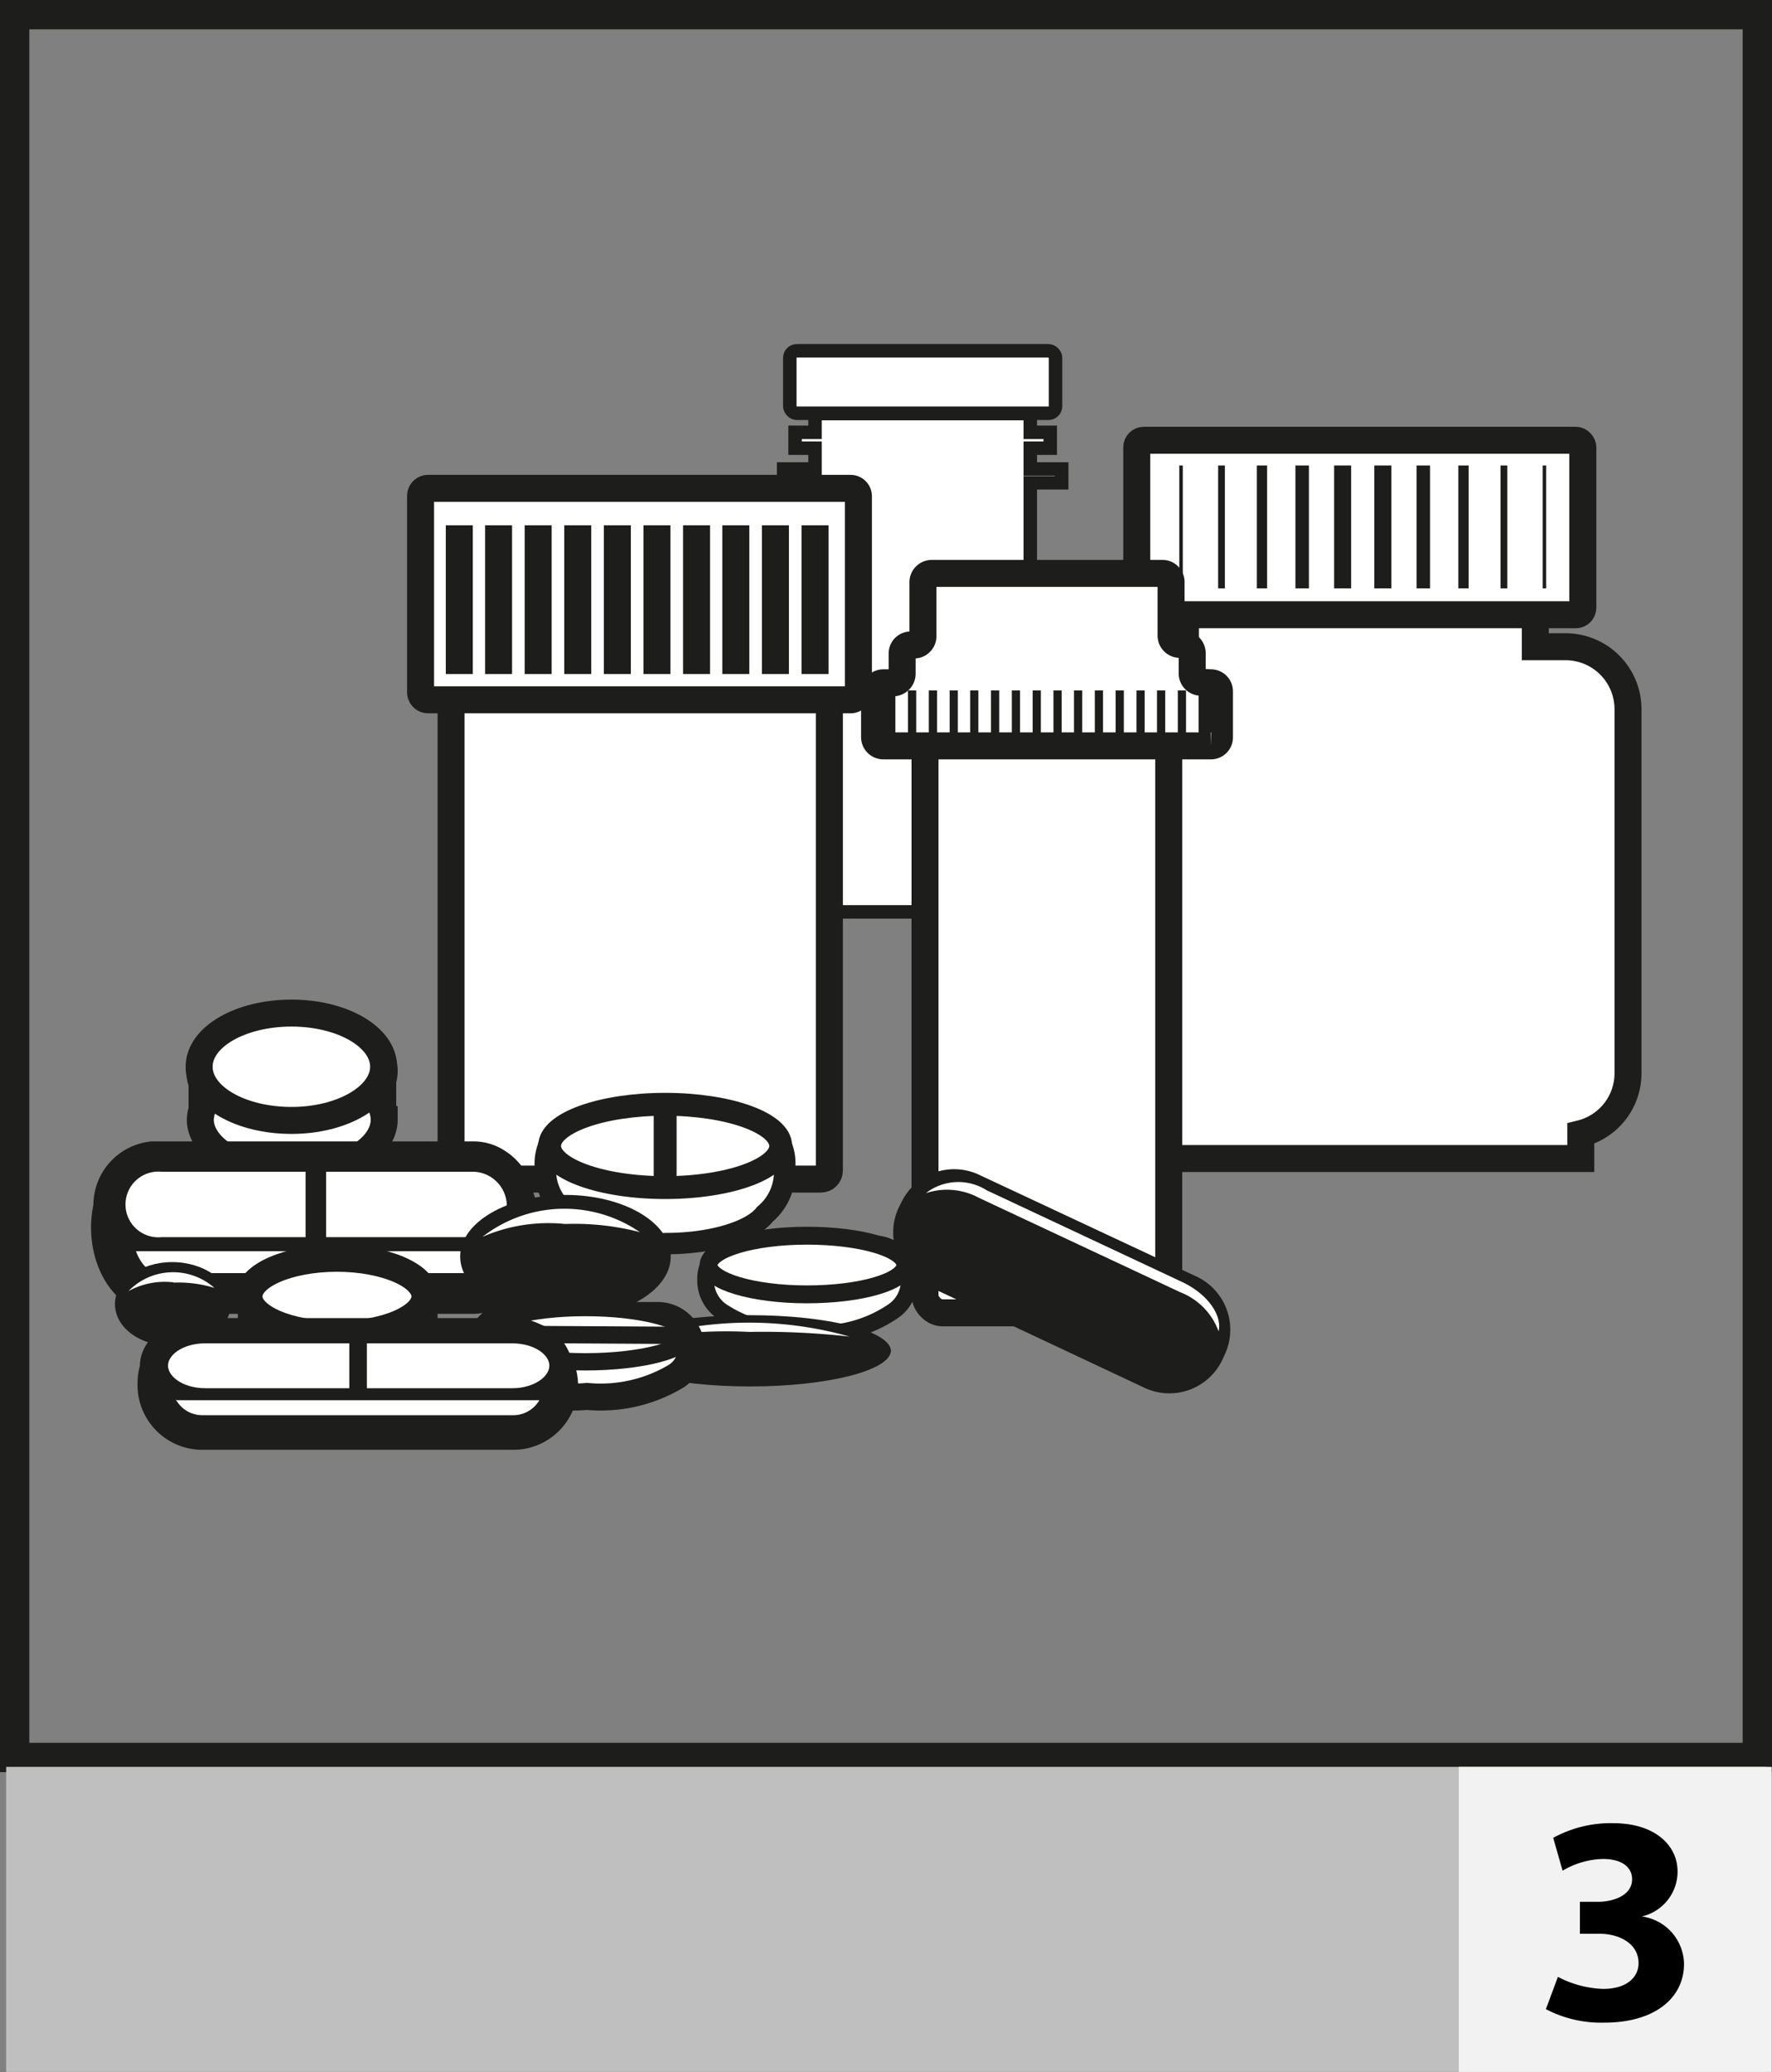 <svg xmlns="http://www.w3.org/2000/svg" xmlns:xlink="http://www.w3.org/1999/xlink" viewBox="0 0 60.42 70.65"><rect x="0" y="0" width="60.42" height="70.65" fill="#808080" stroke="none"/><defs><style>.cls-1,.cls-10,.cls-11,.cls-12,.cls-15,.cls-17,.cls-18,.cls-19,.cls-20,.cls-21,.cls-23,.cls-24,.cls-4,.cls-5,.cls-6,.cls-7,.cls-8,.cls-9{fill:none;}.cls-2{isolation:isolate;}.cls-3{fill:#fff;}.cls-10,.cls-11,.cls-12,.cls-15,.cls-17,.cls-18,.cls-19,.cls-20,.cls-21,.cls-23,.cls-24,.cls-4,.cls-5,.cls-6,.cls-7,.cls-8,.cls-9{stroke:#1d1d1b;}.cls-10,.cls-11,.cls-12,.cls-15,.cls-17,.cls-18,.cls-19,.cls-20,.cls-21,.cls-23,.cls-4,.cls-5,.cls-6,.cls-7,.cls-8,.cls-9{stroke-miterlimit:10;}.cls-4{stroke-width:0.46px;}.cls-5{stroke-width:0.92px;}.cls-6{stroke-width:0.23px;}.cls-7{stroke-width:0.35px;}.cls-8{stroke-width:0.58px;}.cls-9{stroke-width:0.12px;}.cls-10{stroke-width:0.73px;}.cls-11{stroke-width:0.78px;}.cls-12{stroke-width:1.39px;}.cls-13{mix-blend-mode:multiply;}.cls-14{clip-path:url(#clip-path);}.cls-15{stroke-width:0.7px;}.cls-16{fill:#1d1d1b;}.cls-17{stroke-width:0.28px;}.cls-18{stroke-width:0.57px;}.cls-19{stroke-width:0.61px;}.cls-20{stroke-width:0.59px;}.cls-21{stroke-width:1.18px;}.cls-22{clip-path:url(#clip-path-2);}.cls-23{stroke-width:0.6px;}.cls-25{fill:#bfbfbf;}.cls-26{fill:#f2f2f2;}</style><clipPath id="clip-path" transform="translate(-388.13 -261.16)"><rect class="cls-1" x="391.96" y="300.63" width="13.94" height="3.19"/></clipPath><clipPath id="clip-path-2" transform="translate(-388.13 -261.16)"><rect class="cls-1" x="393.45" y="306.54" width="13.83" height="2.36"/></clipPath></defs><g class="cls-2"><g id="Layer_1" data-name="Layer 1"><polygon class="cls-3" points="36.2 15.99 35.13 15.99 35.13 15.28 35.81 15.28 35.81 14.74 35.13 14.74 35.13 14.1 27.79 14.1 27.79 14.74 27.11 14.74 27.11 15.28 27.79 15.28 27.79 15.99 26.72 15.99 26.72 16.46 27.79 16.46 27.79 31.09 35.13 31.09 35.13 16.46 36.2 16.46 36.2 15.99"/><polygon class="cls-4" points="36.2 15.99 35.13 15.99 35.13 15.28 35.81 15.28 35.81 14.74 35.13 14.74 35.13 14.1 27.79 14.1 27.79 14.74 27.11 14.74 27.11 15.28 27.79 15.28 27.79 15.99 26.72 15.99 26.72 16.46 27.79 16.46 27.79 31.09 35.13 31.09 35.13 16.46 36.2 16.46 36.2 15.99"/><rect class="cls-3" x="26.93" y="11.96" width="9.06" height="2.13" rx="0.24"/><rect class="cls-4" x="26.93" y="11.96" width="9.06" height="2.13" rx="0.24"/><path class="cls-3" d="M441.48,283.21h-1v-1.95H428.55v1.95h-1a2.13,2.13,0,0,0-2.13,2.13v12.41a2.12,2.12,0,0,0,1.61,2.06v.85h15v-.85a2.12,2.12,0,0,0,1.61-2.06V285.34a2.13,2.13,0,0,0-2.13-2.13" transform="translate(-388.13 -261.16)"/><path class="cls-5" d="M441.48,283.21h-1v-1.95H428.55v1.95h-1a2.13,2.13,0,0,0-2.13,2.13v12.41a2.12,2.12,0,0,0,1.61,2.06v.85h15v-.85a2.12,2.12,0,0,0,1.61-2.06V285.34A2.13,2.13,0,0,0,441.48,283.21Z" transform="translate(-388.13 -261.16)"/><rect class="cls-3" x="38.76" y="15.01" width="15.21" height="5.95" rx="0.24"/><rect class="cls-5" x="38.76" y="15.01" width="15.21" height="5.95" rx="0.24"/><line class="cls-6" x1="51.28" y1="15.87" x2="51.28" y2="20.06"/><line class="cls-7" x1="49.9" y1="15.87" x2="49.9" y2="20.06"/><line class="cls-4" x1="48.53" y1="15.87" x2="48.53" y2="20.06"/><line class="cls-8" x1="47.15" y1="15.87" x2="47.15" y2="20.06"/><line class="cls-8" x1="45.78" y1="15.87" x2="45.78" y2="20.06"/><line class="cls-4" x1="44.4" y1="15.87" x2="44.4" y2="20.06"/><line class="cls-7" x1="43.03" y1="15.87" x2="43.03" y2="20.06"/><line class="cls-6" x1="41.65" y1="15.87" x2="41.65" y2="20.06"/><line class="cls-9" x1="40.27" y1="15.87" x2="40.27" y2="20.06"/><line class="cls-9" x1="52.66" y1="15.87" x2="52.66" y2="20.06"/><rect class="cls-3" x="15.38" y="20.54" width="12.9" height="19.66" rx="0.29"/><rect class="cls-5" x="15.38" y="20.54" width="12.9" height="19.66" rx="0.29"/><path class="cls-3" d="M14.6,16.65H29a.27.27,0,0,1,.27.27v6.67a.27.27,0,0,1-.27.27H14.6a.26.26,0,0,1-.26-.26V16.92A.26.26,0,0,1,14.6,16.65Z"/><path class="cls-5" d="M14.6,16.65H29a.27.27,0,0,1,.27.27v6.67a.27.27,0,0,1-.27.27H14.6a.26.26,0,0,1-.26-.26V16.92A.26.26,0,0,1,14.6,16.65Z"/><line class="cls-5" x1="26.44" y1="17.91" x2="26.44" y2="22.98"/><line class="cls-5" x1="25.09" y1="17.91" x2="25.09" y2="22.98"/><line class="cls-5" x1="23.75" y1="17.91" x2="23.75" y2="22.98"/><line class="cls-5" x1="22.4" y1="17.91" x2="22.4" y2="22.98"/><line class="cls-5" x1="21.05" y1="17.91" x2="21.05" y2="22.98"/><line class="cls-5" x1="19.7" y1="17.91" x2="19.7" y2="22.98"/><line class="cls-5" x1="18.35" y1="17.91" x2="18.35" y2="22.98"/><line class="cls-5" x1="17" y1="17.91" x2="17" y2="22.98"/><line class="cls-5" x1="15.66" y1="17.91" x2="15.66" y2="22.98"/><line class="cls-5" x1="27.79" y1="17.91" x2="27.79" y2="22.98"/><path class="cls-3" d="M414.88,301a1.57,1.57,0,0,0-1.33-1.73h-5.49a1.58,1.58,0,0,0-1.33,1.73,1.81,1.81,0,0,0,.77,1.56,4.78,4.78,0,0,0,3.33,1c1.6,0,2.95-.43,3.38-1a1.87,1.87,0,0,0,.67-1.5" transform="translate(-388.13 -261.16)"/><path class="cls-10" d="M414.88,301a1.57,1.57,0,0,0-1.33-1.73h-5.49a1.58,1.58,0,0,0-1.33,1.73,1.81,1.81,0,0,0,.77,1.56,4.78,4.78,0,0,0,3.33,1c1.6,0,2.95-.43,3.38-1A1.87,1.87,0,0,0,414.88,301Z" transform="translate(-388.13 -261.16)"/><path class="cls-3" d="M414.75,300.23c0,.78-1.76,1.42-3.94,1.42s-3.94-.64-3.94-1.42,1.76-1.42,3.94-1.42,3.94.64,3.94,1.42" transform="translate(-388.13 -261.16)"/><path class="cls-11" d="M414.75,300.23c0,.78-1.76,1.42-3.94,1.42s-3.94-.64-3.94-1.42,1.76-1.42,3.94-1.42S414.75,299.45,414.75,300.23Z" transform="translate(-388.13 -261.16)"/><line class="cls-11" x1="22.68" y1="37.65" x2="22.68" y2="40.49"/><path class="cls-3" d="M401.18,298a1.13,1.13,0,0,0,.05-.32c0-1-1.41-1.83-3.14-1.83s-3.15.82-3.15,1.83a1.15,1.15,0,0,0,.08.41v.9a1.28,1.28,0,0,0-.06.34c0,1,1.41,1.83,3.14,1.83s3.13-.82,3.13-1.83a1.13,1.13,0,0,0-.05-.32Z" transform="translate(-388.13 -261.16)"/><path class="cls-5" d="M401.18,298a1.13,1.13,0,0,0,.05-.32c0-1-1.41-1.83-3.14-1.83s-3.15.82-3.15,1.83a1.15,1.15,0,0,0,.08.41v.9a1.28,1.28,0,0,0-.06.34c0,1,1.41,1.83,3.14,1.83s3.13-.82,3.13-1.83a1.13,1.13,0,0,0-.05-.32Z" transform="translate(-388.13 -261.16)"/><path class="cls-3" d="M401.21,297.53c0,1-1.4,1.83-3.14,1.83s-3.15-.81-3.15-1.83,1.41-1.83,3.15-1.83,3.14.82,3.14,1.83" transform="translate(-388.13 -261.16)"/><path class="cls-5" d="M401.21,297.53c0,1-1.4,1.83-3.14,1.83s-3.15-.81-3.15-1.83,1.41-1.83,3.15-1.83S401.21,296.52,401.21,297.53Z" transform="translate(-388.13 -261.16)"/><path class="cls-3" d="M405.64,302A1.46,1.46,0,0,0,405,301a1.27,1.27,0,0,0-.69-.23H393.33a1.49,1.49,0,0,0-1.32,1.45s0,.06,0,.09a3.13,3.13,0,0,0-.08.7c0,1.24.71,2.25,1.59,2.25h10.73c.88,0,1.59-1,1.59-2.25a3,3,0,0,0-.21-1.11" transform="translate(-388.13 -261.16)"/><path class="cls-12" d="M405.64,302A1.46,1.46,0,0,0,405,301a1.27,1.27,0,0,0-.69-.23H393.33a1.49,1.49,0,0,0-1.32,1.45s0,.06,0,.09a3.13,3.13,0,0,0-.08.7c0,1.24.71,2.25,1.59,2.25h10.73c.88,0,1.59-1,1.59-2.25A3,3,0,0,0,405.64,302Z" transform="translate(-388.13 -261.16)"/><g class="cls-13"><g class="cls-14"><path class="cls-3" d="M405.76,302.22a1.52,1.52,0,0,1-1.57,1.47H393.65a1.47,1.47,0,1,1,0-2.93h10.54a1.52,1.52,0,0,1,1.57,1.46" transform="translate(-388.13 -261.16)"/><path class="cls-15" d="M405.76,302.22a1.52,1.52,0,0,1-1.57,1.47H393.65a1.47,1.47,0,1,1,0-2.93h10.54A1.52,1.52,0,0,1,405.76,302.22Z" transform="translate(-388.13 -261.16)"/></g></g><line class="cls-15" x1="10.77" y1="39.6" x2="10.77" y2="42.6"/><path class="cls-16" d="M411,304c0,1.16-1.6,2.1-3.59,2.1s-3.59-.94-3.59-2.1,1.61-2.1,3.59-2.1,3.59.94,3.59,2.1" transform="translate(-388.13 -261.16)"/><path class="cls-3" d="M407.43,302.89a8.84,8.84,0,0,1,2.52.28,4.55,4.55,0,0,0-5.37.16h0a5.61,5.61,0,0,1,2.81-.44" transform="translate(-388.13 -261.16)"/><path class="cls-3" d="M410.27,303.44h0l0,0v0" transform="translate(-388.13 -261.16)"/><rect class="cls-3" x="31.54" y="24.26" width="8.31" height="20.5" rx="0.6"/><rect class="cls-5" x="31.54" y="24.26" width="8.31" height="20.5" rx="0.6"/><path class="cls-3" d="M429.07,284.42a.3.3,0,0,1-.29-.3v-.7a.3.3,0,0,0-.3-.29h-.12a.3.3,0,0,1-.3-.3V281a.29.29,0,0,0-.29-.29H419.9a.3.3,0,0,0-.3.29v1.85a.3.3,0,0,1-.29.3h-.13a.29.29,0,0,0-.29.29v.7a.31.31,0,0,1-.3.3h-.34a.3.3,0,0,0-.3.29v1.56a.3.3,0,0,0,.3.3h11.16a.29.29,0,0,0,.3-.3v-1.56a.29.29,0,0,0-.3-.29Z" transform="translate(-388.13 -261.16)"/><path class="cls-5" d="M429.07,284.42a.3.3,0,0,1-.29-.3v-.7a.3.3,0,0,0-.3-.29h-.12a.3.3,0,0,1-.3-.3V281a.29.29,0,0,0-.29-.29H419.9a.3.3,0,0,0-.3.29v1.85a.3.3,0,0,1-.29.3h-.13a.29.29,0,0,0-.29.29v.7a.31.31,0,0,1-.3.3h-.34a.3.3,0,0,0-.3.29v1.56a.3.3,0,0,0,.3.3h11.16a.29.29,0,0,0,.3-.3v-1.56a.29.29,0,0,0-.3-.29Z" transform="translate(-388.13 -261.16)"/><line class="cls-3" x1="30.39" y1="23.54" x2="30.39" y2="25.09"/><line class="cls-17" x1="30.39" y1="23.54" x2="30.39" y2="25.09"/><line class="cls-3" x1="36.76" y1="23.54" x2="36.76" y2="25.09"/><line class="cls-17" x1="36.76" y1="23.54" x2="36.76" y2="25.09"/><line class="cls-3" x1="36.06" y1="23.54" x2="36.06" y2="25.09"/><line class="cls-17" x1="36.06" y1="23.54" x2="36.06" y2="25.09"/><line class="cls-3" x1="34.64" y1="23.54" x2="34.64" y2="25.09"/><line class="cls-17" x1="34.64" y1="23.54" x2="34.64" y2="25.09"/><line class="cls-3" x1="33.93" y1="23.54" x2="33.93" y2="25.09"/><line class="cls-17" x1="33.93" y1="23.54" x2="33.93" y2="25.09"/><line class="cls-3" x1="33.22" y1="23.54" x2="33.22" y2="25.09"/><line class="cls-17" x1="33.22" y1="23.54" x2="33.22" y2="25.09"/><line class="cls-3" x1="32.52" y1="23.54" x2="32.52" y2="25.09"/><line class="cls-17" x1="32.52" y1="23.54" x2="32.52" y2="25.09"/><line class="cls-3" x1="31.81" y1="23.54" x2="31.81" y2="25.09"/><line class="cls-17" x1="31.81" y1="23.54" x2="31.81" y2="25.09"/><line class="cls-3" x1="41.01" y1="23.54" x2="41.01" y2="25.09"/><line class="cls-17" x1="41.01" y1="23.54" x2="41.01" y2="25.09"/><line class="cls-3" x1="31.1" y1="23.54" x2="31.1" y2="25.09"/><line class="cls-17" x1="31.1" y1="23.54" x2="31.1" y2="25.09"/><line class="cls-3" x1="39.59" y1="23.54" x2="39.59" y2="25.09"/><line class="cls-17" x1="39.59" y1="23.54" x2="39.59" y2="25.09"/><line class="cls-3" x1="38.89" y1="23.54" x2="38.89" y2="25.09"/><line class="cls-17" x1="38.89" y1="23.54" x2="38.89" y2="25.09"/><line class="cls-3" x1="38.18" y1="23.54" x2="38.18" y2="25.09"/><line class="cls-17" x1="38.18" y1="23.54" x2="38.18" y2="25.09"/><line class="cls-3" x1="37.47" y1="23.54" x2="37.47" y2="25.09"/><line class="cls-17" x1="37.47" y1="23.54" x2="37.47" y2="25.09"/><line class="cls-3" x1="40.3" y1="23.54" x2="40.3" y2="25.09"/><line class="cls-17" x1="40.3" y1="23.54" x2="40.3" y2="25.09"/><line class="cls-3" x1="35.35" y1="23.54" x2="35.35" y2="25.09"/><line class="cls-17" x1="35.35" y1="23.54" x2="35.35" y2="25.09"/><path class="cls-16" d="M429.8,307.54a2,2,0,0,1-2.68.92L419.76,305a2,2,0,0,1-1-2.64l.11-.22a2,2,0,0,1,2.68-.91l7.35,3.44a2,2,0,0,1,1,2.65Z" transform="translate(-388.13 -261.16)"/><path class="cls-3" d="M421.51,302l6.87,3.22a2.26,2.26,0,0,1,1.3,1.33c.13-.56-.39-1.28-1.24-1.68l-6.67-3.13a1.8,1.8,0,0,0-2.07.1,2.28,2.28,0,0,1,1.81.16" transform="translate(-388.13 -261.16)"/><path class="cls-3" d="M419.13,304.81a1.19,1.19,0,0,0-1.13-1.24h-4.68a1.19,1.19,0,0,0-1.13,1.24,1.27,1.27,0,0,0,.65,1.12,4.64,4.64,0,0,0,2.84.68,4.41,4.41,0,0,0,2.88-.73,1.25,1.25,0,0,0,.57-1.07" transform="translate(-388.13 -261.16)"/><path class="cls-18" d="M419.13,304.81a1.19,1.19,0,0,0-1.13-1.24h-4.68a1.19,1.19,0,0,0-1.13,1.24,1.27,1.27,0,0,0,.65,1.12,4.64,4.64,0,0,0,2.84.68,4.41,4.41,0,0,0,2.88-.73A1.25,1.25,0,0,0,419.13,304.81Z" transform="translate(-388.13 -261.16)"/><path class="cls-3" d="M419,304.29c0,.56-1.5,1-3.36,1s-3.35-.46-3.35-1,1.5-1,3.35-1,3.36.46,3.36,1" transform="translate(-388.13 -261.16)"/><path class="cls-19" d="M419,304.29c0,.56-1.5,1-3.36,1s-3.35-.46-3.35-1,1.5-1,3.35-1S419,303.73,419,304.29Z" transform="translate(-388.13 -261.16)"/><path class="cls-3" d="M402.58,305.69a.68.68,0,0,0,.05-.23c0-.72-1.36-1.3-3-1.3s-3,.58-3,1.3a.59.59,0,0,0,.07.29v.63a.69.69,0,0,0-.05.24c0,.72,1.36,1.3,3,1.3s3-.58,3-1.3a.59.59,0,0,0-.05-.22Z" transform="translate(-388.13 -261.16)"/><path class="cls-5" d="M402.58,305.69a.68.68,0,0,0,.05-.23c0-.72-1.36-1.3-3-1.3s-3,.58-3,1.3a.59.59,0,0,0,.07.29v.63a.69.69,0,0,0-.05.24c0,.72,1.36,1.3,3,1.3s3-.58,3-1.3a.59.59,0,0,0-.05-.22Z" transform="translate(-388.13 -261.16)"/><path class="cls-3" d="M402.62,305.36c0,.72-1.36,1.3-3,1.3s-3-.58-3-1.3,1.36-1.3,3-1.3,3,.59,3,1.3" transform="translate(-388.13 -261.16)"/><path class="cls-5" d="M402.62,305.36c0,.72-1.36,1.3-3,1.3s-3-.58-3-1.3,1.36-1.3,3-1.3S402.62,304.65,402.62,305.36Z" transform="translate(-388.13 -261.16)"/><path class="cls-16" d="M396,305.62c0,.79-.88,1.43-2,1.43s-1.95-.64-1.95-1.43.87-1.43,1.95-1.43,2,.64,2,1.43" transform="translate(-388.13 -261.16)"/><path class="cls-3" d="M394.06,304.89a4.12,4.12,0,0,1,1.38.18,2.12,2.12,0,0,0-2.93.11h0a2.56,2.56,0,0,1,1.53-.3" transform="translate(-388.13 -261.16)"/><path class="cls-3" d="M395.61,305.26h0l0,0v0" transform="translate(-388.13 -261.16)"/><path class="cls-16" d="M418.51,307.2c0,.68-2.15,1.23-4.81,1.23s-4.81-.55-4.81-1.23S411,306,413.7,306s4.81.55,4.81,1.23" transform="translate(-388.13 -261.16)"/><path class="cls-3" d="M413.72,306.57a26.54,26.54,0,0,1,3.38.16,12.59,12.59,0,0,0-7.19.1h0a16.06,16.06,0,0,1,3.76-.26" transform="translate(-388.13 -261.16)"/><path class="cls-3" d="M417.52,306.89h.06l-.05,0v0" transform="translate(-388.13 -261.16)"/><path class="cls-3" d="M411.7,307.14a1.15,1.15,0,0,0-1.18-1.13h-4.87a1.15,1.15,0,0,0-1.18,1.13,1.11,1.11,0,0,0,.68,1,5.26,5.26,0,0,0,3,.63,5,5,0,0,0,3-.67,1.11,1.11,0,0,0,.6-1" transform="translate(-388.13 -261.16)"/><path class="cls-5" d="M411.7,307.14a1.15,1.15,0,0,0-1.18-1.13h-4.87a1.15,1.15,0,0,0-1.18,1.13,1.11,1.11,0,0,0,.68,1,5.26,5.26,0,0,0,3,.63,5,5,0,0,0,3-.67A1.11,1.11,0,0,0,411.7,307.14Z" transform="translate(-388.13 -261.16)"/><path class="cls-3" d="M411.59,306.67c0,.5-1.57.92-3.5.92s-3.5-.42-3.5-.92,1.57-.93,3.5-.93,3.5.42,3.5.93" transform="translate(-388.13 -261.16)"/><path class="cls-20" d="M411.59,306.67c0,.5-1.57.92-3.5.92s-3.5-.42-3.5-.92,1.57-.93,3.5-.93S411.59,306.16,411.59,306.67Z" transform="translate(-388.13 -261.16)"/><line class="cls-20" x1="16.56" y1="45.49" x2="23.37" y2="45.53"/><path class="cls-3" d="M407,307.52a1.17,1.17,0,0,0-.69-.67,1.45,1.45,0,0,0-.68-.16H394.8c-.74.08-1.31.52-1.31,1.05v.07a1.7,1.7,0,0,0-.08.51A1.62,1.62,0,0,0,395,310h10.67a1.62,1.62,0,0,0,1.58-1.64,1.68,1.68,0,0,0-.21-.81" transform="translate(-388.13 -261.16)"/><path class="cls-21" d="M407,307.52a1.17,1.17,0,0,0-.69-.67,1.45,1.45,0,0,0-.68-.16H394.8c-.74.08-1.31.52-1.31,1.05v.07a1.7,1.7,0,0,0-.08.51A1.62,1.62,0,0,0,395,310h10.67a1.62,1.62,0,0,0,1.58-1.64A1.68,1.68,0,0,0,407,307.52Z" transform="translate(-388.13 -261.16)"/><g class="cls-13"><g class="cls-22"><path class="cls-3" d="M407.16,307.72c0,.59-.7,1.07-1.56,1.07H395.12c-.86,0-1.56-.48-1.56-1.07s.7-1.06,1.56-1.06H405.6c.86,0,1.56.47,1.56,1.06" transform="translate(-388.13 -261.16)"/><path class="cls-23" d="M407.16,307.72c0,.59-.7,1.07-1.56,1.07H395.12c-.86,0-1.56-.48-1.56-1.07s.7-1.06,1.56-1.06H405.6C406.46,306.66,407.16,307.13,407.16,307.72Z" transform="translate(-388.13 -261.16)"/></g></g><line class="cls-23" x1="12.21" y1="45.49" x2="12.21" y2="47.69"/><rect class="cls-24" x="0.5" y="0.5" width="59.42" height="59.42"/><rect class="cls-25" x="0.21" y="60.24" width="60.01" height="10.4"/><rect class="cls-26" x="49.74" y="60.24" width="10.67" height="10.4"/><path d="M441.25,328.56a3.58,3.58,0,0,0,1.54.41c.8,0,1.21-.39,1.21-.88,0-.66-.65-1-1.33-1H442V326h.61c.52,0,1.17-.21,1.17-.77,0-.39-.32-.69-1-.69a2.82,2.82,0,0,0-1.37.4l-.32-1.12a4.07,4.07,0,0,1,2.05-.5c1.4,0,2.19.74,2.19,1.65a1.57,1.57,0,0,1-1.22,1.53v0a1.66,1.66,0,0,1,1.44,1.62c0,1.16-1,2-2.71,2a4.05,4.05,0,0,1-2-.46Z" transform="translate(-388.13 -261.16)"/></g></g></svg>